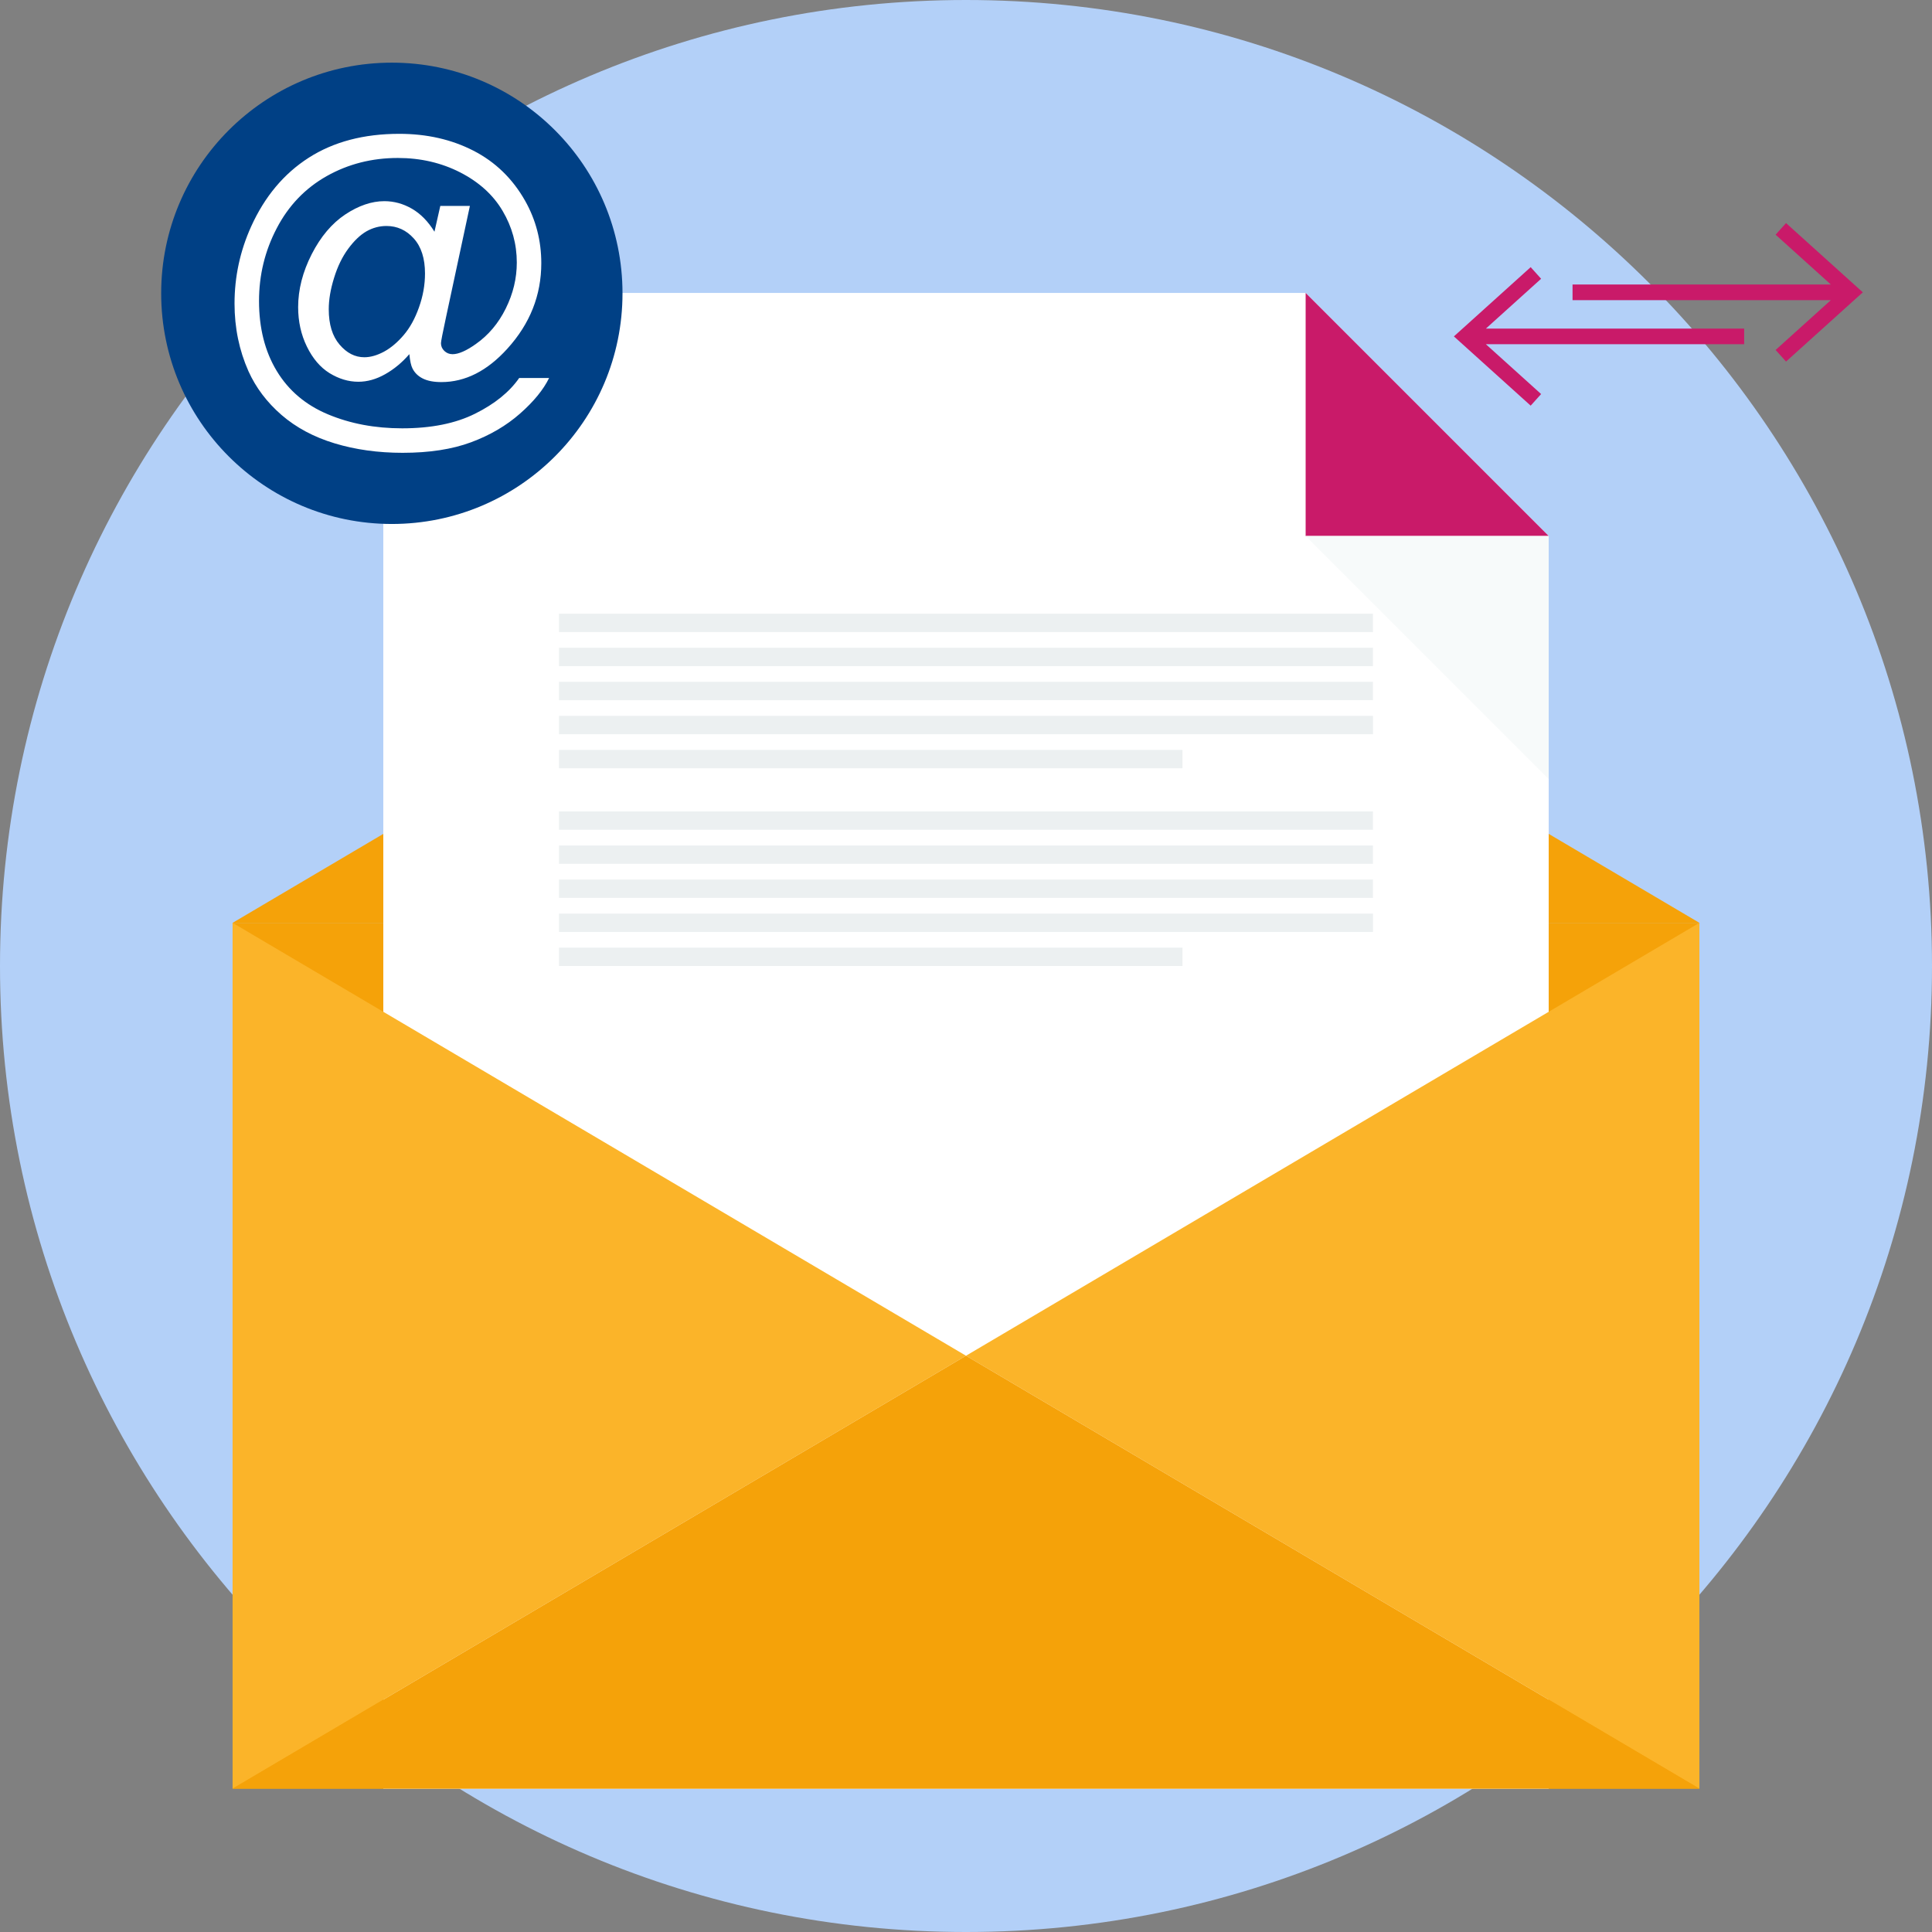 <?xml version="1.0" encoding="iso-8859-1"?>
<!-- Generator: Adobe Illustrator 19.0.0, SVG Export Plug-In . SVG Version: 6.00 Build 0)  -->
<svg version="1.1" id="Layer_1" xmlns="http://www.w3.org/2000/svg" xmlns:xlink="http://www.w3.org/1999/xlink" x="0px" y="0px"
	 viewBox="0 0 512 512" style="enable-background:new 0 0 512 512;" xml:space="preserve">
<rect x="0" y="0" width="512" height="512" fill="#808080" stroke="none"/>
<path style="fill:#B3D0F8;" d="M255.999,0C397.385,0,512,114.613,512,256.001C512,397.385,397.385,512,255.999,512
	S0,397.385,0,256.001C0,114.613,114.615,0,255.999,0z"/>
<g>
	<path style="fill:#F5A209;" d="M450.359,244.56H61.643l194.358-114.723L450.359,244.56z"/>
	<path style="fill:#F5A209;" d="M61.641,244.56h388.716v229.45H61.641V244.56z"/>
</g>
<path style="fill:#FFFFFF;" d="M101.578,77.635h244.43l64.413,64.413v331.965H101.578V77.637V77.635z"/>
<path style="fill:#ECF0F1;" d="M148.146,162.641h215.701v4.864H148.146V162.641z M148.146,215.039L148.146,215.039h215.701v4.868
	H148.146V215.039z M148.146,224.064L148.146,224.064h215.701v4.866H148.146V224.064z M148.146,233.088L148.146,233.088h215.701
	v4.864H148.146V233.088z M148.146,242.113L148.146,242.113h215.712v4.864H148.146V242.113z M148.146,171.665L148.146,171.665
	h215.701v4.866H148.146V171.665z M148.146,180.69L148.146,180.69h215.701v4.866H148.146V180.69z M148.146,189.714L148.146,189.714
	h215.712v4.864H148.146V189.714z M148.144,198.739L148.144,198.739h165.225v4.864H148.144V198.739z M148.144,251.139
	L148.144,251.139h165.225v4.866H148.144V251.139z"/>
<path style="fill:#c91a69;" d="M346.01,77.635v64.413h64.413L346.01,77.635z"/>
<path style="fill:#B3B3B3;" d="M218.214,426.22h73.188v7.15h-73.188V426.22z"/>
<g>
	<path style="fill:#FBB429;" d="M61.641,244.56l194.358,114.723L61.641,474.01V244.56z"/>
	<path style="fill:#FBB429;" d="M450.359,244.56L256.001,359.283L450.359,474.01V244.56z"/>
</g>
<path style="fill:#F5A209;" d="M255.999,359.283L61.641,474.01h388.716L255.999,359.283z"/>
<path style="fill:#F7FAFA;" d="M410.42,206.456v-64.41h-64.41L410.42,206.456z"/>
<path style="fill:#004085;" d="M103.842,16.605c33.759,0,61.127,27.367,61.127,61.127s-27.369,61.127-61.127,61.127
	c-33.761,0-61.127-27.369-61.127-61.127C42.715,43.971,70.083,16.605,103.842,16.605z"/>
<g>
	<path style="fill:#FFFFFF;" d="M108.481,93.852c-1.905,2.207-4.039,3.98-6.412,5.318c-2.359,1.336-4.732,1.998-7.106,1.998
		c-2.615,0-5.153-0.765-7.631-2.282c-2.463-1.532-4.46-3.876-6.008-7.047c-1.548-3.168-2.313-6.654-2.313-10.44
		c0-4.67,1.202-9.342,3.59-14.029c2.388-4.67,5.36-8.184,8.908-10.544c3.545-2.344,7-3.515,10.334-3.515
		c2.553,0,4.987,0.659,7.313,1.998c2.315,1.338,4.313,3.38,5.98,6.099l1.548-6.835h7.84l-6.339,29.56
		c-0.889,4.116-1.323,6.383-1.323,6.817c0,0.798,0.3,1.488,0.902,2.059c0.602,0.571,1.336,0.855,2.176,0.855
		c1.561,0,3.605-0.886,6.129-2.674c3.349-2.344,6.008-5.483,7.962-9.432c1.951-3.936,2.926-7.99,2.926-12.182
		c0-4.897-1.261-9.463-3.768-13.699c-2.509-4.249-6.264-7.644-11.251-10.2c-4.97-2.538-10.484-3.814-16.508-3.814
		c-6.879,0-13.172,1.607-18.852,4.807c-5.693,3.215-10.109,7.812-13.231,13.805c-3.142,5.995-4.703,12.42-4.703,19.286
		c0,7.181,1.561,13.355,4.688,18.536c3.138,5.197,7.66,9.027,13.577,11.505c5.918,2.476,12.466,3.709,19.663,3.709
		c7.706,0,14.149-1.29,19.345-3.889c5.197-2.582,9.086-5.739,11.672-9.448h7.929c-1.501,3.08-4.07,6.233-7.704,9.432
		c-3.636,3.199-7.962,5.739-12.978,7.6c-5.018,1.863-11.071,2.794-18.131,2.794c-6.52,0-12.528-0.842-18.025-2.509
		c-5.512-1.667-10.197-4.176-14.074-7.523c-3.876-3.365-6.791-7.228-8.758-11.582c-2.463-5.541-3.695-11.52-3.695-17.934
		c0-7.135,1.473-13.952,4.403-20.426c3.587-7.931,8.681-14.014,15.275-18.236c6.595-4.22,14.585-6.324,23.989-6.324
		c7.285,0,13.833,1.486,19.632,4.46c5.799,2.974,10.38,7.404,13.714,13.293c2.855,5.062,4.282,10.577,4.282,16.523
		c0,8.502-2.99,16.043-8.967,22.635c-5.349,5.92-11.176,8.879-17.513,8.879c-2.031,0-3.651-0.317-4.897-0.933
		c-1.248-0.615-2.161-1.502-2.749-2.659C108.933,96.93,108.664,95.653,108.481,93.852z M87.123,81.954L87.123,81.954
		c0,4.026,0.961,7.148,2.871,9.373c1.905,2.238,4.086,3.349,6.562,3.349c1.638,0,3.365-0.498,5.197-1.473
		c1.817-0.992,3.561-2.447,5.214-4.385c1.665-1.938,3.018-4.401,4.07-7.375c1.065-2.974,1.592-5.962,1.592-8.965
		c0-3.982-0.992-7.091-2.974-9.285c-1.982-2.207-4.403-3.305-7.241-3.305c-1.876,0-3.651,0.481-5.318,1.427
		c-1.654,0.961-3.259,2.494-4.82,4.61c-1.548,2.103-2.809,4.67-3.742,7.706c-0.946,3.018-1.411,5.797-1.411,8.321V81.954z"/>
	<path style="fill:#c91a69;" d="M473.318,59.119l18.644,16.812l1.707,1.539l-1.707,1.537l-18.644,16.812l-2.767-3.074l14.638-13.203
		h-68.45v-4.145h68.45l-14.638-13.203l2.767-3.074V59.119z"/>
	<path style="fill:#c91a69;" d="M405.645,70.798l-18.642,16.814l-1.707,1.537l1.707,1.539l18.642,16.814l2.767-3.076l-14.638-13.203
		h68.45v-4.143h-68.45l14.638-13.205l-2.767-3.076V70.798z"/>
</g>
<g>
</g>
<g>
</g>
<g>
</g>
<g>
</g>
<g>
</g>
<g>
</g>
<g>
</g>
<g>
</g>
<g>
</g>
<g>
</g>
<g>
</g>
<g>
</g>
<g>
</g>
<g>
</g>
<g>
</g>
</svg>
